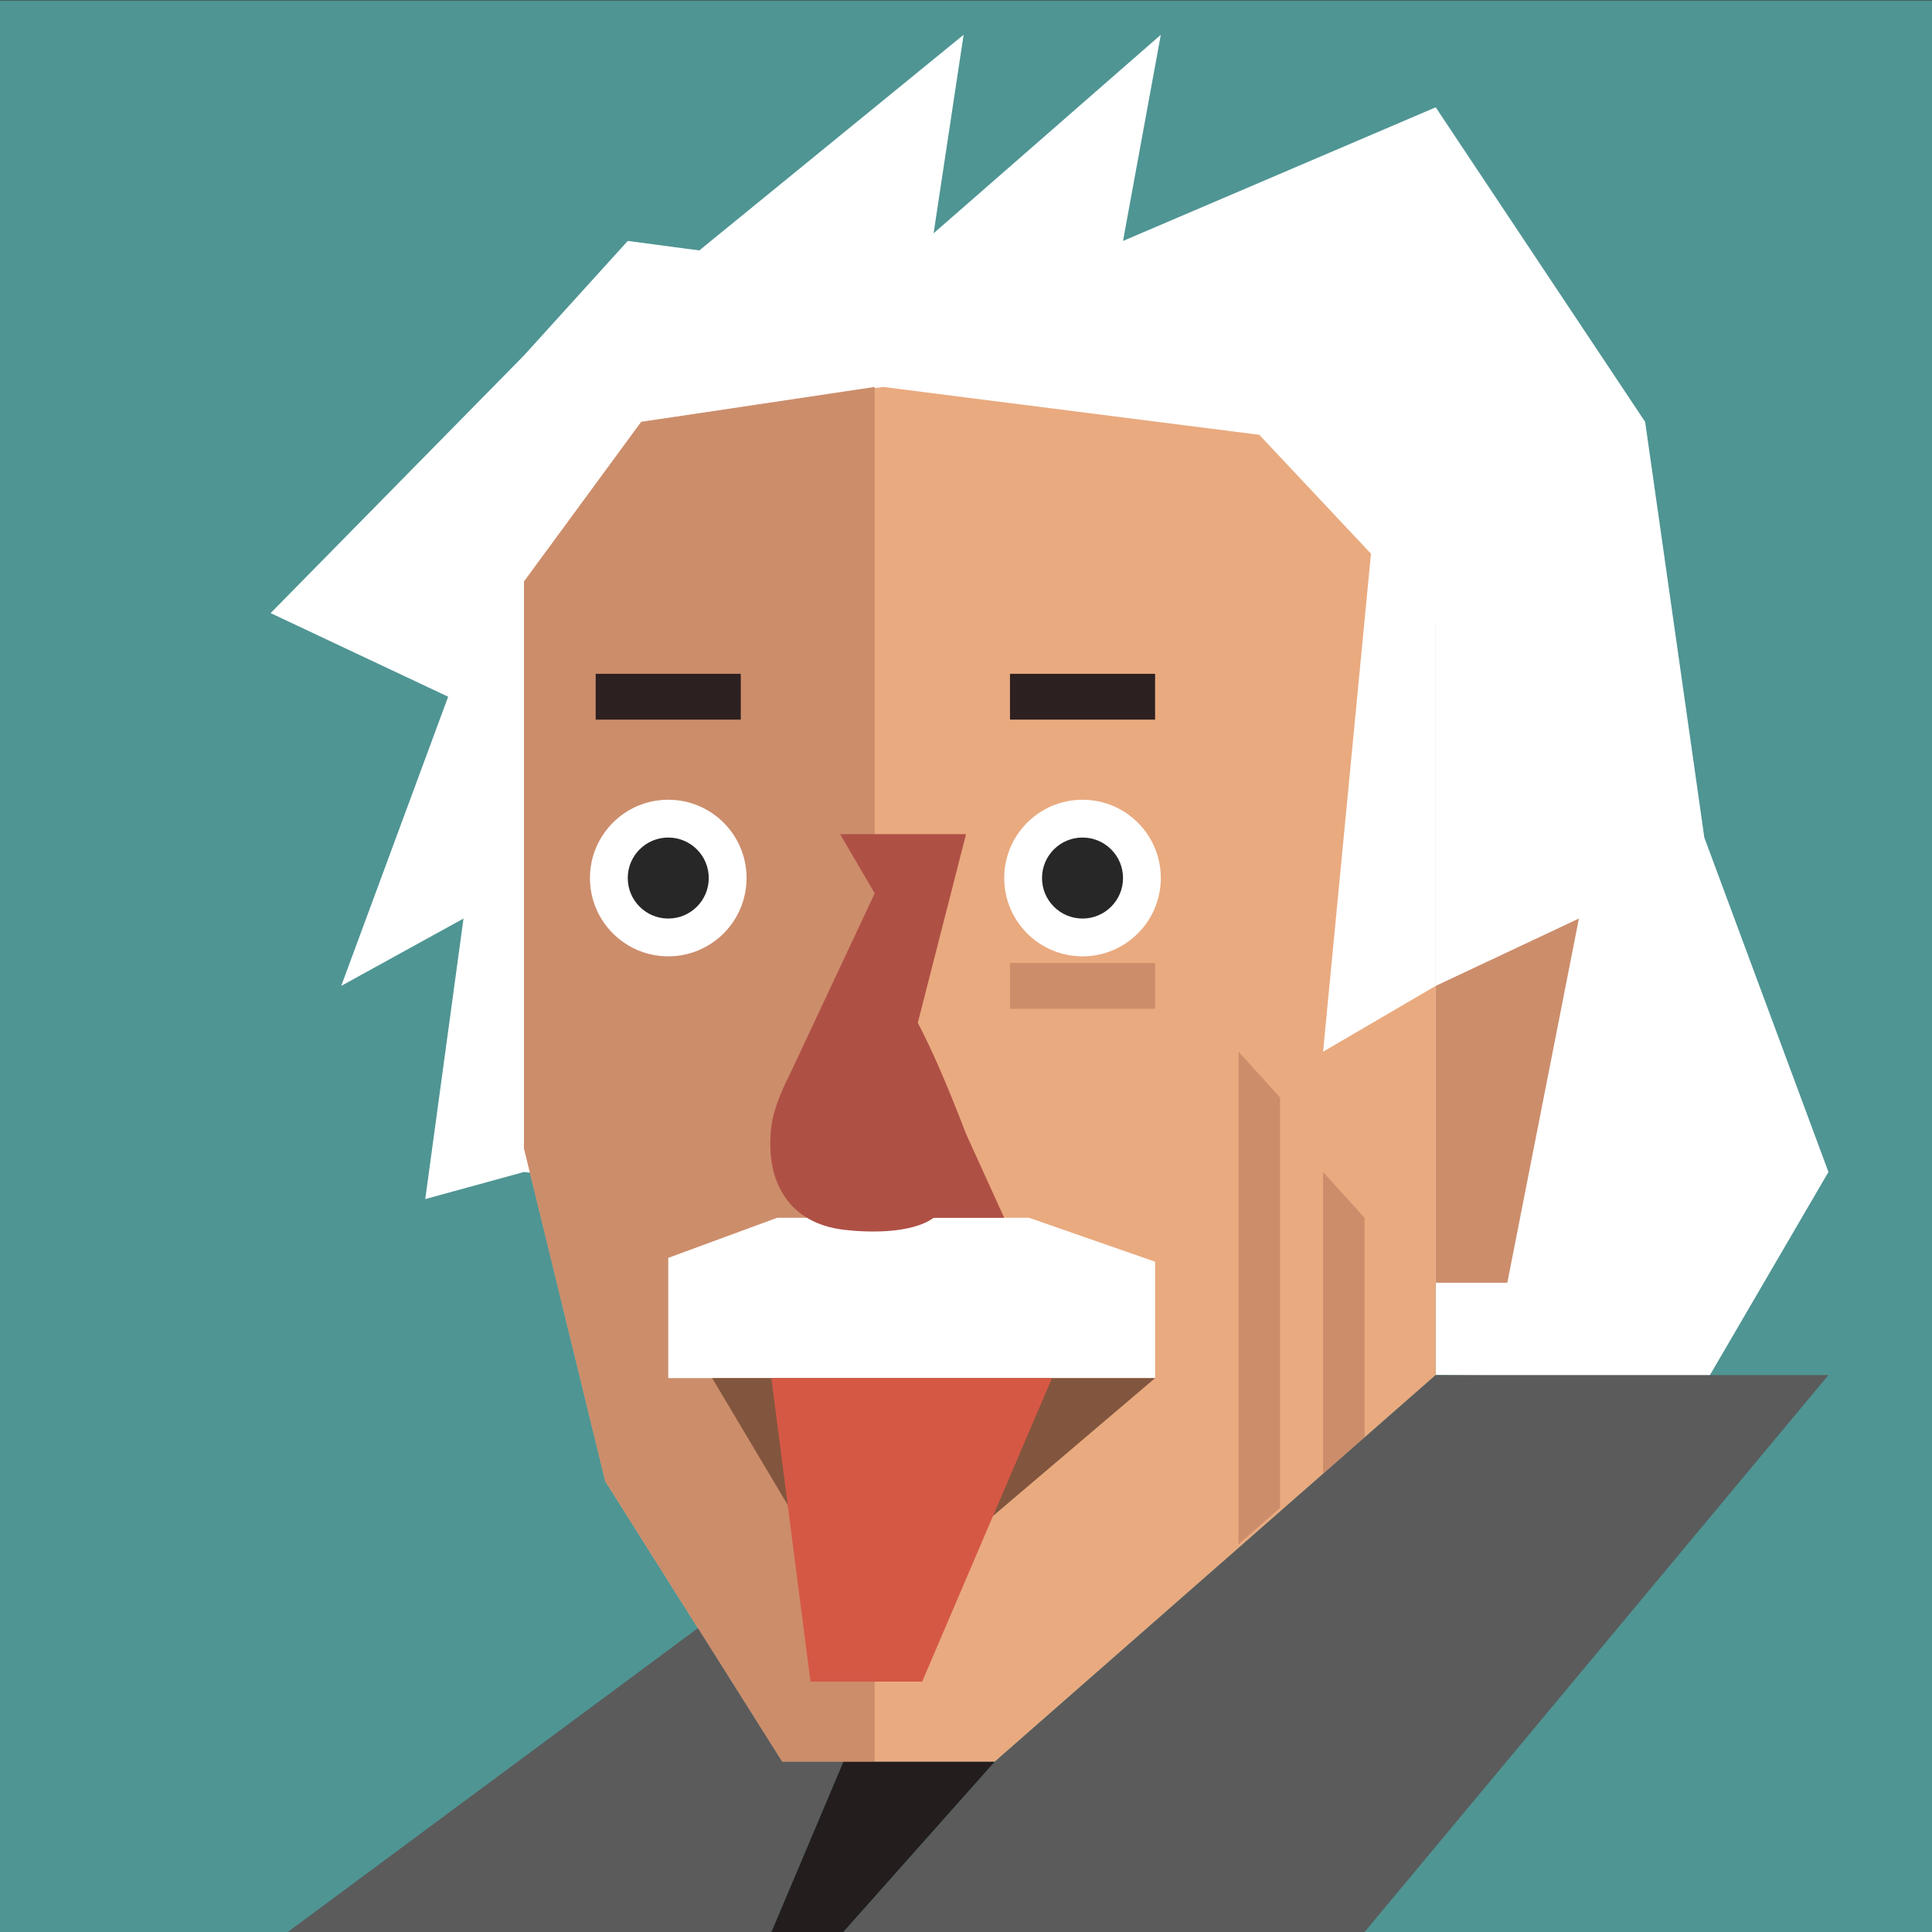 <?xml version="1.0" encoding="utf-8"?>
<!-- Generator: Adobe Illustrator 17.0.0, SVG Export Plug-In . SVG Version: 6.00 Build 0)  -->
<!DOCTYPE svg PUBLIC "-//W3C//DTD SVG 1.1//EN" "http://www.w3.org/Graphics/SVG/1.1/DTD/svg11.dtd">
<svg version="1.1" id="Слой_1" xmlns="http://www.w3.org/2000/svg" xmlns:xlink="http://www.w3.org/1999/xlink" x="0px" y="0px"
	 width="55px" height="55px" viewBox="0 0 55 55" enable-background="new 0 0 55 55" xml:space="preserve">
<rect x="0" y="0" width="55" height="55" fill="#333333" stroke="none"/>
<g>
	<rect y="0.012" fill="#4F9594" width="55" height="54.988"/>
	<polygon fill="#FFFFFF" points="14.916,10.119 7.704,17.454 12.758,19.834 9.714,28.066 13.195,26.149 12.106,34.135 
		14.916,33.364 40.872,36.517 40.872,39.145 48.628,39.232 52.052,33.364 48.519,23.844 46.834,12.01 40.872,3.055 31.97,6.859 
		33.046,0.99 26.578,6.641 27.432,0.99 19.908,7.129 17.871,6.859 	"/>
	<polygon fill="#E9AA7F" points="18.255,12.01 14.916,16.558 14.916,32.684 17.23,42.166 22.267,50.154 28.317,50.154 
		40.872,39.145 40.872,17.726 35.849,12.378 25.138,11.015 	"/>
	<polygon fill="#CC8D6B" points="24.9,11.015 18.255,12.01 14.916,16.558 14.916,32.684 17.23,42.166 22.267,50.154 24.9,50.154 	
		"/>
	<polygon fill="#FFFFFF" points="19.024,39.232 32.883,39.232 32.883,35.918 29.296,34.668 22.122,34.668 19.024,35.809 	"/>
	<polygon fill="#82563E" points="20.274,39.232 24.513,46.35 32.883,39.232 	"/>
	<polygon fill="#D55845" points="21.959,39.232 29.948,39.232 26.252,47.872 23.073,47.872 	"/>
	<rect x="16.958" y="19.182" fill="#2D2020" width="4.13" height="1.304"/>
	<rect x="28.752" y="19.182" fill="#2D2020" width="4.131" height="1.304"/>
	<rect x="28.752" y="27.414" fill="#CC8D6B" width="4.131" height="1.304"/>
	<circle fill="#FFFFFF" cx="19.024" cy="24.996" r="2.229"/>
	<circle fill="#272727" cx="19.024" cy="24.996" r="1.153"/>
	<circle fill="#FFFFFF" cx="30.817" cy="24.996" r="2.229"/>
	<circle fill="#272727" cx="30.817" cy="24.996" r="1.153"/>
	<polygon fill="#CC8D6B" points="35.259,29.94 35.259,43.961 36.44,42.925 36.44,31.244 	"/>
	<polygon fill="#CC8D6B" points="37.665,33.364 37.665,41.952 38.846,40.917 38.846,34.668 	"/>
	<polygon fill="#CC8D6B" points="40.872,28.066 44.948,26.149 42.91,36.517 40.872,36.517 	"/>
	<path fill="#AF5045" d="M28.588,34.668l-1.082-2.377c-0.574-1.493-0.974-2.397-1.378-3.175l1.373-5.369h-3.585l0.985,1.685
		l-2.427,5.173c-0.272,0.534-0.464,1.049-0.513,1.443c-0.202,1.627,0.53,2.771,2.038,2.958c0.659,0.082,1.933,0.129,2.579-0.337
		H28.588z"/>
	<polygon fill="#5B5B5B" points="24.008,55 28.317,50.154 40.872,39.145 52.052,39.145 38.846,55 	"/>
	<polygon fill="#FFFFFF" points="39.268,13.27 37.665,29.94 40.872,28.066 40.872,16.53 	"/>
	<polygon fill="#5B5B5B" points="19.868,46.35 8.193,55 21.959,55 24.008,50.154 22.267,50.154 	"/>
	<polygon fill="#241D1D" points="24.008,50.154 28.317,50.154 24.008,55 21.959,55 	"/>
</g>
</svg>

